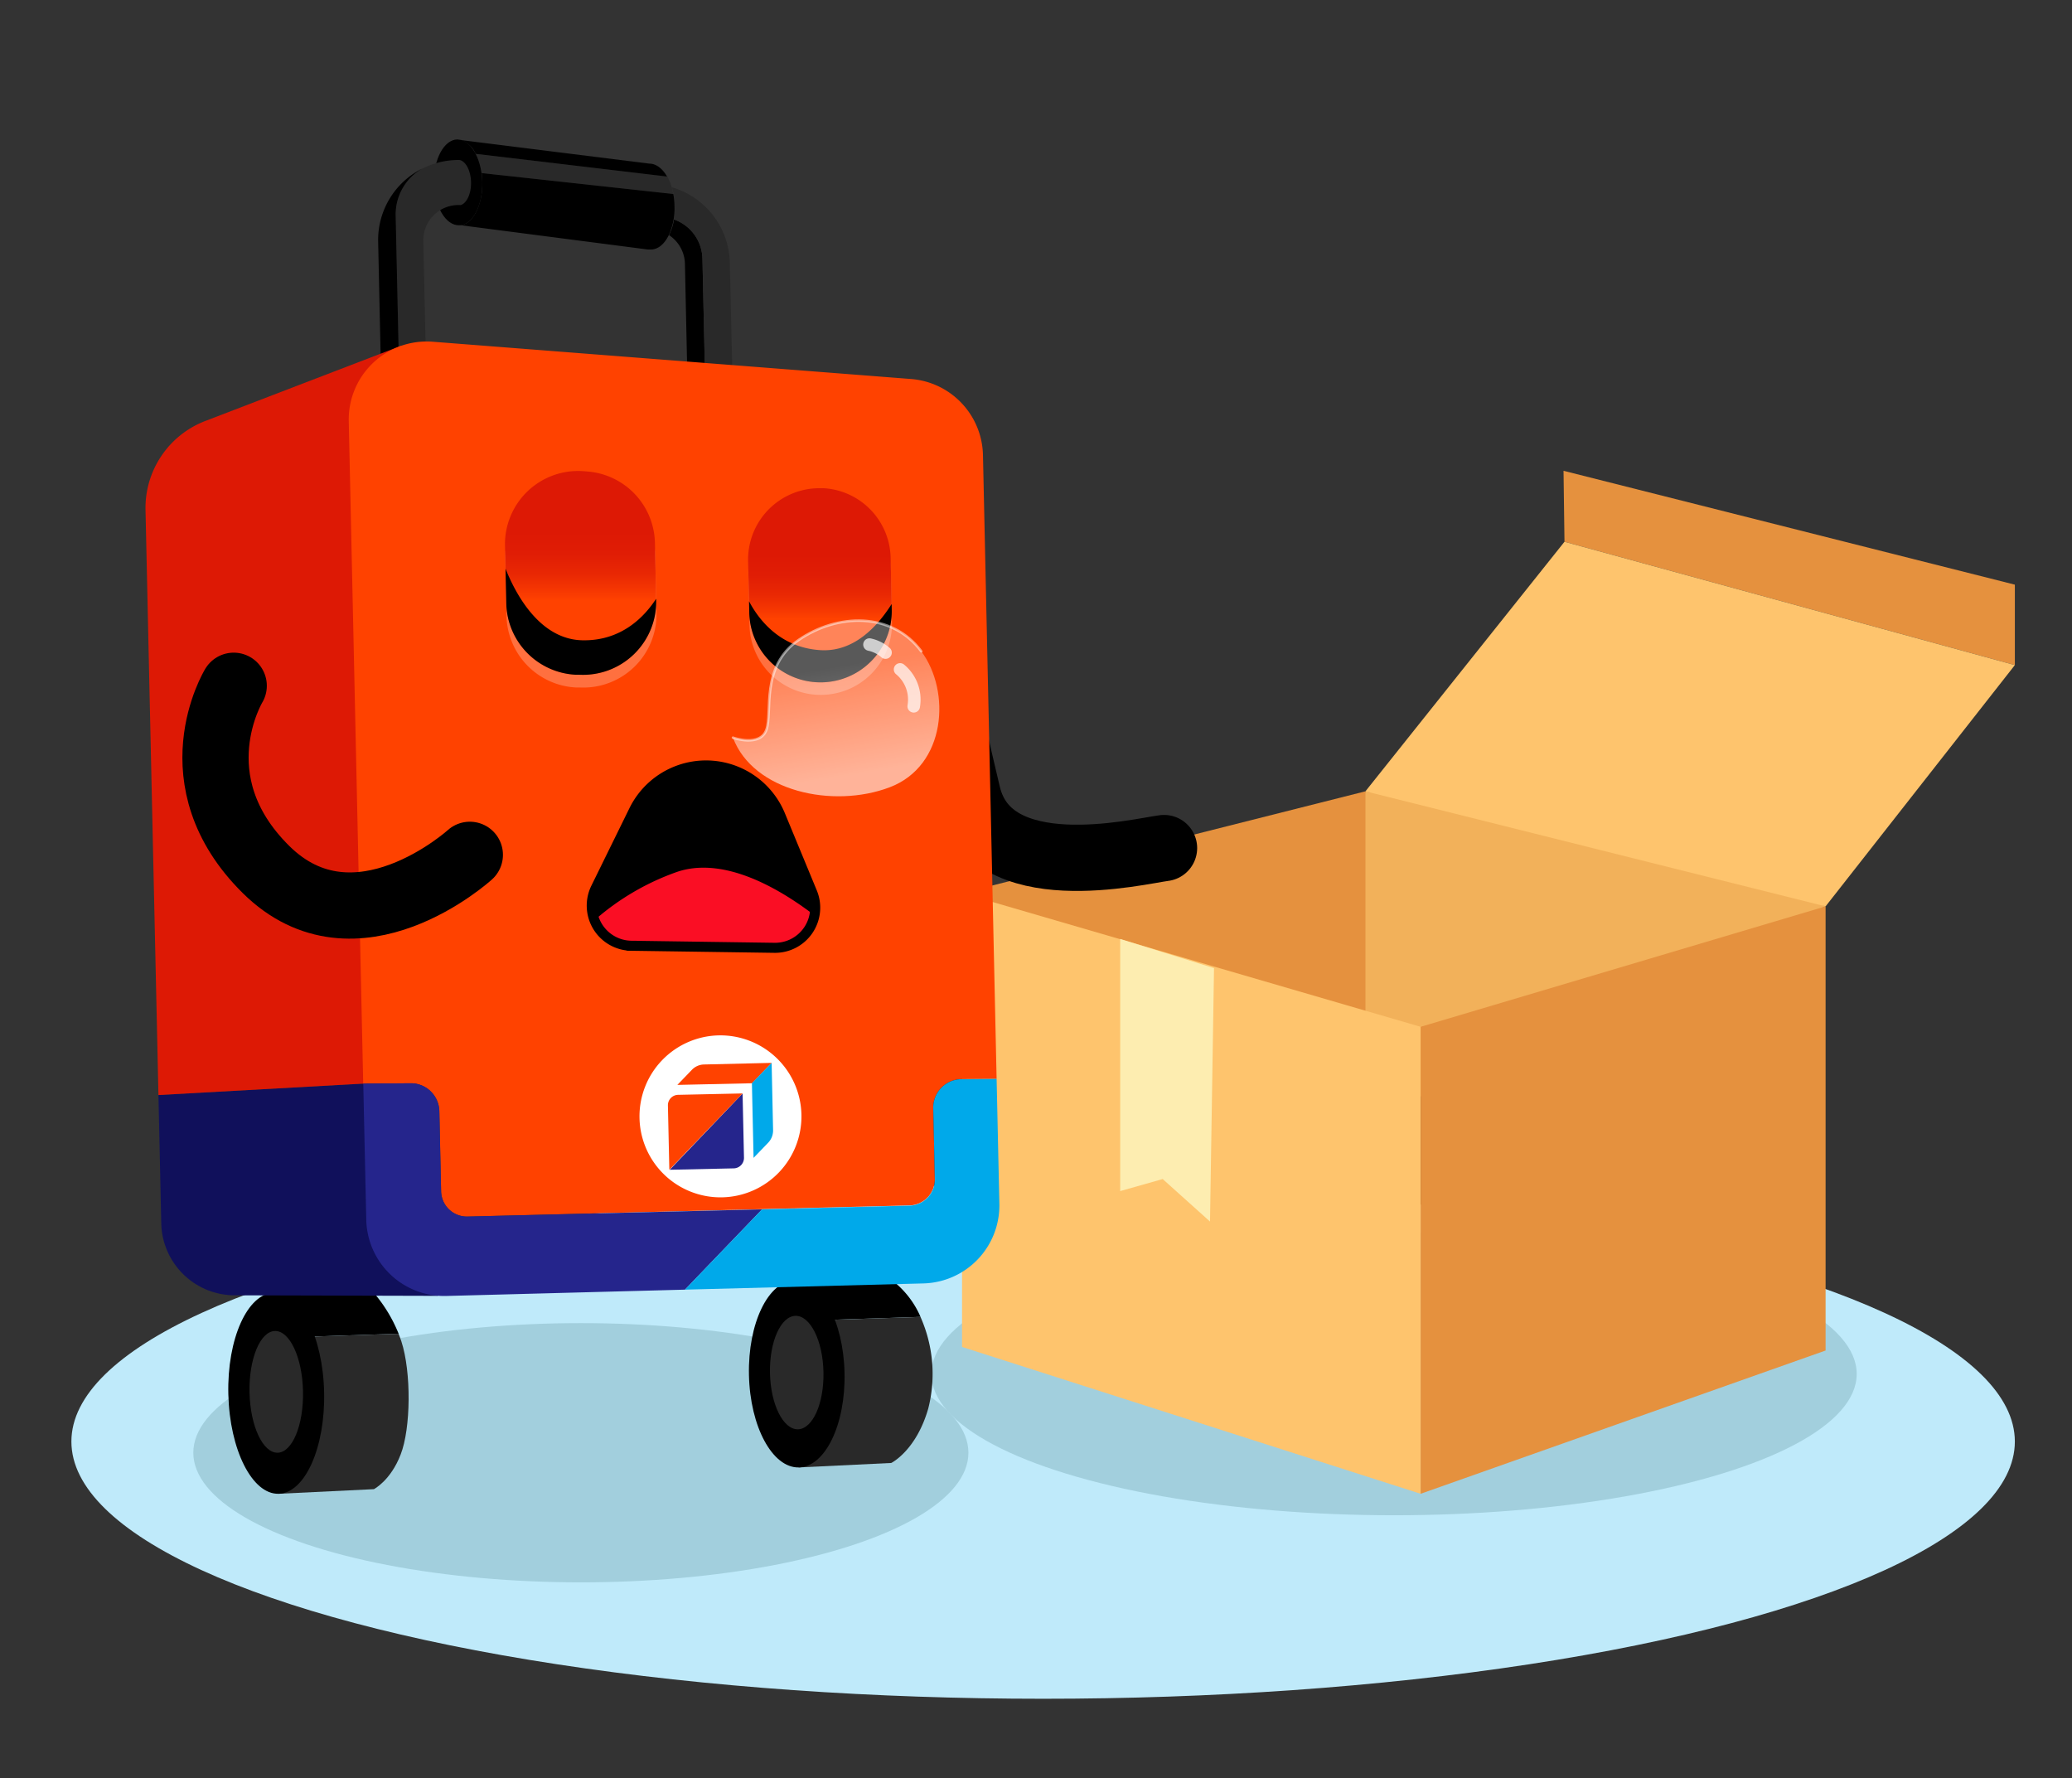 <svg id="Layer_1" data-name="Layer 1" xmlns="http://www.w3.org/2000/svg" xmlns:xlink="http://www.w3.org/1999/xlink" viewBox="0 0 412.96 354.35"><rect x="0" y="0" width="412.96" height="354.35" fill="#333333" stroke="none"/><defs><style>.cls-1{fill:#bfeafa;}.cls-2{fill:#a2cfdd;}.cls-3{fill:#f2b15a;}.cls-4{fill:#e5913e;}.cls-5{fill:#fec46d;}.cls-6{fill:#fdedb0;}.cls-7{fill:#292929;}.cls-19,.cls-21,.cls-22,.cls-8{fill:none;}.cls-19,.cls-8{stroke:#000;}.cls-21,.cls-22,.cls-8{stroke-linecap:round;}.cls-22,.cls-8{stroke-linejoin:round;}.cls-8{stroke-width:13.2px;}.cls-9{fill:#10105b;}.cls-10{fill:#dd1905;}.cls-11{fill:#ff4200;}.cls-12{fill:#25258c;}.cls-13{fill:#00a9ea;}.cls-14{fill:#fff;}.cls-15{fill:#ff703f;}.cls-16{fill:url(#linear-gradient);}.cls-17{fill:url(#linear-gradient-2);}.cls-18{fill:#fa0e24;}.cls-19,.cls-21{stroke-miterlimit:10;}.cls-19{stroke-width:2px;}.cls-20{fill:url(#linear-gradient-3);}.cls-21,.cls-22{stroke:#fff;}.cls-21{stroke-width:0.5px;opacity:0.5;}.cls-22{stroke-width:2.5px;opacity:0.7;}</style><linearGradient id="linear-gradient" x1="163.41" y1="123.39" x2="163.41" y2="110.41" gradientUnits="userSpaceOnUse"><stop offset="0" stop-color="#ff4200"/><stop offset="0.09" stop-color="#f93b01"/><stop offset="0.38" stop-color="#e92803"/><stop offset="0.68" stop-color="#e01d05"/><stop offset="1" stop-color="#dd1905"/></linearGradient><linearGradient id="linear-gradient-2" x1="115.71" y1="119.68" x2="115.71" y2="105.96" xlink:href="#linear-gradient"/><linearGradient id="linear-gradient-3" x1="168.58" y1="154.82" x2="164.96" y2="133.19" gradientUnits="userSpaceOnUse"><stop offset="0" stop-color="#fff" stop-opacity="0.6"/><stop offset="1" stop-color="#fff" stop-opacity="0.35"/></linearGradient></defs><ellipse class="cls-1" cx="207.9" cy="287.27" rx="193.67" ry="51.26"/><ellipse class="cls-2" cx="115.77" cy="289.5" rx="77.24" ry="25.83"/><ellipse class="cls-2" cx="277.84" cy="273.8" rx="92.21" ry="28.16"/><polyline class="cls-3" points="267.34 175.88 272.14 157.69 328.47 165.65 363.85 180.62 263.85 227.57"/><polyline class="cls-4" points="272.14 157.69 272.14 208.46 191.74 177.98 272.14 157.69"/><polygon class="cls-4" points="311.62 93.82 311.81 107.96 401.57 132.54 401.57 116.51 311.62 93.82"/><polygon class="cls-5" points="272.14 157.69 363.85 180.62 401.57 132.54 311.81 107.96 272.14 157.69"/><polygon class="cls-5" points="191.74 268.42 283.14 297.68 283.14 204.62 191.74 177.98 191.74 268.42"/><polygon class="cls-4" points="363.85 269.13 283.14 297.68 283.14 204.62 363.85 180.62 363.85 269.13"/><polygon class="cls-6" points="223.26 187.11 241.96 192.93 241.16 243.43 231.73 234.96 223.26 237.36 223.26 187.11"/><path class="cls-7" d="M134.17,38.66,96,34.49a11.83,11.83,0,0,0-.52-2.24,9.13,9.13,0,0,0-.66-1.59L133,35.18a10.18,10.18,0,0,1,.88,2.14A10.51,10.51,0,0,1,134.17,38.66Z"/><path class="cls-8" d="M185.63,124.59s2.74,15.16,7.23,33.76S226.93,169.64,232,169"/><path d="M96.13,36.26c.1,4.51-1.79,8.25-4.27,8.63l-.36,0c-2.67.06-4.9-3.72-5-8.45s2-8.59,4.63-8.65l.79.1C94.21,28.53,96,32,96.13,36.26Z"/><path class="cls-7" d="M93.88,36.31c.05,2.28-.85,4.19-2.06,4.56a6,6,0,0,0-.85,0A7,7,0,0,0,84.37,48l.54,24.85L79.52,73l-.66-30a10.52,10.52,0,0,1,5.34-9.41,16,16,0,0,1,6.61-1.7,8,8,0,0,1,.85,0C92.88,32.21,93.83,34.06,93.88,36.31Z"/><path d="M84.2,33.57A10.52,10.52,0,0,0,78.86,43l.66,30-3.61.08-.54-24.85A15.9,15.9,0,0,1,84.2,33.57Z"/><path d="M140,51.55l.5,22.89-3.51.34-.48-22.21a7,7,0,0,0-3.17-5.71,10.85,10.85,0,0,0,1-3.13A8.48,8.48,0,0,1,140,51.55Z"/><path class="cls-7" d="M145.45,52.37,146,75.81l-9,.2,0-1.23,3.51-.34L140,51.55a8.48,8.48,0,0,0-5.7-7.82,13.67,13.67,0,0,0,.18-2.67,13.27,13.27,0,0,0-.58-3.74A16,16,0,0,1,145.45,52.37Z"/><path d="M91.91,27.92l37.52,4.69h0c1.36,0,2.61,1,3.52,2.57L94.8,30.66A4.93,4.93,0,0,0,91.91,27.92Z"/><path d="M134.43,41.06a12.65,12.65,0,0,1-1.14,5.8c-.84,1.73-2.09,2.83-3.49,2.86-.12,0-.23,0-.35,0l-.35,0h0L91.86,44.89c1.44-.22,2.69-1.58,3.45-3.58a13.19,13.19,0,0,0,.82-5.05A14.39,14.39,0,0,0,96,34.49l38.19,4.17A12.34,12.34,0,0,1,134.43,41.06Z"/><path d="M183.47,262.43l-24.73.8-.35-8.07,19.55.09A18.39,18.39,0,0,1,183.47,262.43Z"/><path class="cls-7" d="M185,280.71c-2.42,8.41-7.37,10.83-7.37,10.83l-18.43.89.65-3-1.12-26.19,24.73-.8A27.89,27.89,0,0,1,185,280.71Z"/><path d="M79.45,265.79l-24.72.8-.1-9,19.22-.7A29.51,29.51,0,0,1,79.45,265.79Z"/><path class="cls-7" d="M79.85,289.86c-2,5.2-5.33,6.9-5.33,6.9l-19,.92L55,293.93l-.29-27.34,24.72-.8c.21.48.39,1,.56,1.5C82,273.43,81.89,284.66,79.85,289.86Z"/><path d="M168.32,273.59c.23,10.29-3.86,18.73-9.12,18.84s-9.71-8.13-9.93-18.43,3.85-18.73,9.12-18.84S168.1,263.29,168.32,273.59Z"/><path class="cls-7" d="M164.12,273.41c.14,6.24-2.14,11.35-5.08,11.42s-5.45-4.95-5.58-11.19,2.14-11.35,5.08-11.42S164,267.17,164.12,273.41Z"/><path d="M64.6,277.44c.24,11.06-3.83,20.12-9.09,20.24s-9.73-8.76-10-19.83,3.83-20.12,9.09-20.23S64.36,266.38,64.6,277.44Z"/><path class="cls-7" d="M60.39,277.24c.15,6.71-2.12,12.2-5.06,12.26s-5.45-5.32-5.6-12,2.12-12.2,5.07-12.26S60.25,270.53,60.39,277.24Z"/><path class="cls-9" d="M87.26,258.24l-40.49-.11a14.66,14.66,0,0,1-14.63-14.34l-.56-25.57,51.91-2.9,2.15.48Z"/><path class="cls-10" d="M85.64,215.8l-2.15-.48-51.91,2.9L29,101.6A18.57,18.57,0,0,1,41,83.86L80,68.89Z"/><path class="cls-11" d="M195.91,90.68,198.63,215l-7,.05a5.68,5.68,0,0,0-5.63,5.81l.31,14.06a5.18,5.18,0,0,1-5,5.29L93.2,242.44a5.14,5.14,0,0,1-5.29-5l-.35-16a5.69,5.69,0,0,0-5.73-5.56l-9.44.07-2.88-132A15.54,15.54,0,0,1,86.24,68.1l95.35,7.43A15.54,15.54,0,0,1,195.91,90.68Z"/><path class="cls-12" d="M151.89,241,136.52,257l-47.59,1.26A15.53,15.53,0,0,1,73,243.09l-.6-27.15,9.44-.07a5.69,5.69,0,0,1,5.73,5.56l.35,16a5.14,5.14,0,0,0,5.29,5Z"/><path class="cls-13" d="M198.63,215l.55,24.89a15.55,15.55,0,0,1-15.13,15.87L136.52,257,151.89,241l29.43-.74a5.18,5.18,0,0,0,5-5.29L186,220.87a5.68,5.68,0,0,1,5.63-5.81Z"/><path class="cls-14" d="M159.73,222.11a16.14,16.14,0,1,1-16.49-15.78A16.16,16.16,0,0,1,159.73,222.11Z"/><path class="cls-12" d="M148,217.9l.28,12.8a2.09,2.09,0,0,1-2,2.13l-12.8.28Z"/><path class="cls-11" d="M153.79,211.81l-3.89,4.06L135,216.2l2.89-3a3.46,3.46,0,0,1,2.44-1.07Z"/><path class="cls-13" d="M153.79,211.81l.29,13.45a3.52,3.52,0,0,1-1,2.48l-2.89,3-.33-14.89Z"/><path class="cls-11" d="M148,217.9,133.4,233.11l-.28-12.8a2.07,2.07,0,0,1,2-2.13Z"/><path class="cls-15" d="M162.87,138.46h0A14.2,14.2,0,0,0,177.78,124l-.22-10.24a14.19,14.19,0,0,0-13.34-13.86h0a14.21,14.21,0,0,0-15.07,14.49l.23,10.23A14.2,14.2,0,0,0,162.87,138.46Z"/><path class="cls-15" d="M114.75,137l.73,0a14.59,14.59,0,0,0,15.36-14.88l-.25-11.44a14.58,14.58,0,0,0-13.47-14.22l-.72-.06a14.58,14.58,0,0,0-15.7,14.86l.25,11.45A14.6,14.6,0,0,0,114.75,137Z"/><path class="cls-16" d="M177.73,121.47a14.2,14.2,0,1,1-28.4.62l-.05-2.28-.18-8a14.22,14.22,0,0,1,14.2-14.52q.44,0,.87,0a14.2,14.2,0,0,1,13.34,13.87l.2,9.14Z"/><path class="cls-17" d="M130.78,119.58a14.58,14.58,0,0,1-15.35,14.88l-.73,0a14.58,14.58,0,0,1-13.8-14.24l-.15-6.9-.1-4.56a14.58,14.58,0,0,1,15.7-14.86l.72.06a14.58,14.58,0,0,1,13.46,14.22l.24,11.14Z"/><path class="cls-8" d="M93.64,170.35S70.91,191,53,173.26s-6.42-36.6-6.42-36.6"/><path d="M162.33,182.41h0a8,8,0,0,1-8,6.46l-28.45-.41a8,8,0,0,1-7.1-11.57l7.6-15.45a16,16,0,0,1,29.13,1l6.36,15.38A7.94,7.94,0,0,1,162.33,182.41Z"/><path d="M177.73,121.47a14.2,14.2,0,1,1-28.4.62l-.05-2.28c1.92,3.65,6.16,9.23,14.19,9.75,6.63.43,11.34-4.6,14.24-9.19Z"/><path d="M130.78,119.58a14.58,14.58,0,0,1-15.35,14.88l-.73,0a14.58,14.58,0,0,1-13.8-14.24l-.15-6.9c2,5,6.87,14.35,15.69,14.28,7.58,0,12.06-4.78,14.33-8.28Z"/><path class="cls-18" d="M162.33,182.41h0a8,8,0,0,1-8,6.46l-28.45-.41a8,8,0,0,1-7.37-5.1A50.09,50.09,0,0,1,135,173.73C144.39,170.6,155.41,177.11,162.33,182.41Z"/><path class="cls-19" d="M154.33,188.88l-28.46-.41a8,8,0,0,1-7.09-11.57l7.59-15.45a16,16,0,0,1,29.14,1l6.36,15.38A8,8,0,0,1,154.33,188.88Z"/><path class="cls-20" d="M146.08,147s5.41,1.95,6.67-1.58-1.26-12.6,6.43-17.89,18.52-5.67,24.44,2.27,5,22.8-6.3,27.09S150.11,157.73,146.08,147Z"/><path class="cls-21" d="M146.08,147s5.41,1.95,6.67-1.58-1.26-12.6,6.43-17.89,18.52-5.67,24.44,2.27"/><path class="cls-22" d="M179.39,133.4a7.79,7.79,0,0,1,2.72,7.35"/><path class="cls-22" d="M176.49,130.05a7.12,7.12,0,0,0-3.2-1.6"/></svg>